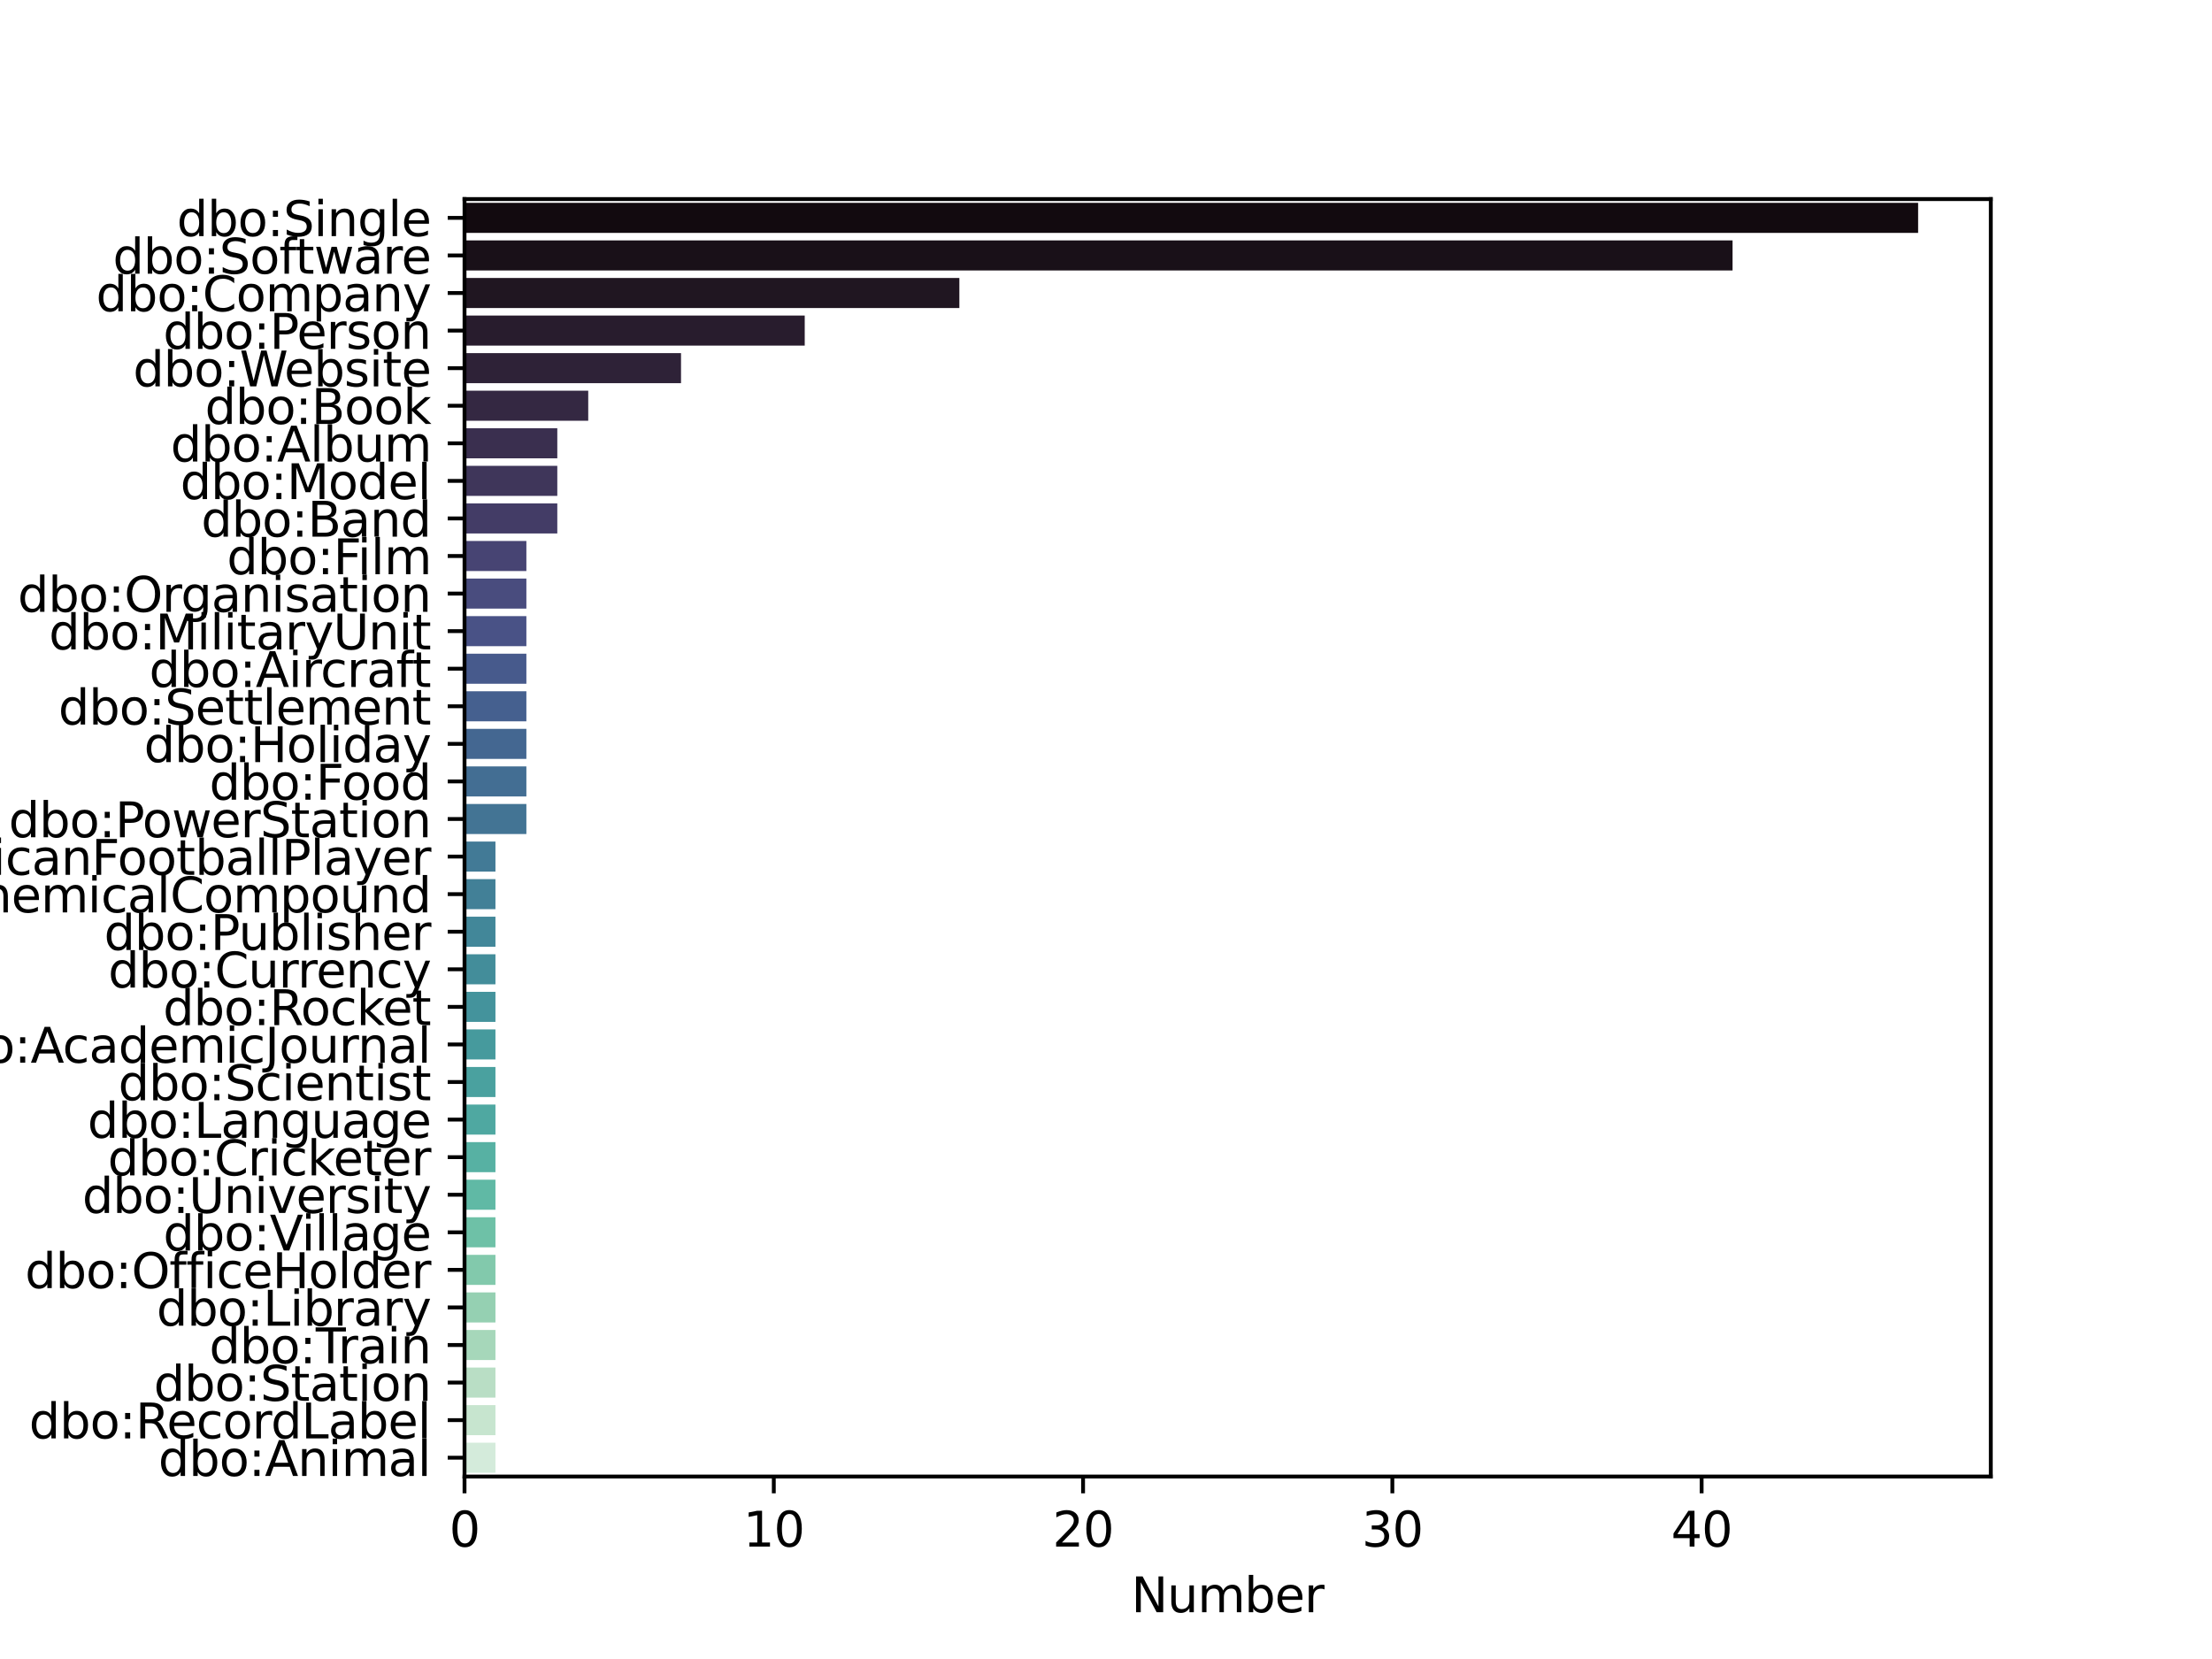<?xml version="1.0" encoding="utf-8" standalone="no"?>
<!DOCTYPE svg PUBLIC "-//W3C//DTD SVG 1.1//EN"
  "http://www.w3.org/Graphics/SVG/1.1/DTD/svg11.dtd">
<svg xmlns:xlink="http://www.w3.org/1999/xlink" width="460.8pt" height="345.6pt" viewBox="0 0 460.8 345.6" xmlns="http://www.w3.org/2000/svg" version="1.1">
 <defs>
  <style type="text/css">*{stroke-linejoin: round; stroke-linecap: butt}</style>
 </defs>
 <g id="figure_1">
  <g id="patch_1">
   <path d="M 0 345.6 
L 460.8 345.6 
L 460.8 0 
L 0 0 
z
" style="fill: #ffffff"/>
  </g>
  <g id="axes_1">
   <g id="patch_2">
    <path d="M 96.768 307.584 
L 414.72 307.584 
L 414.72 41.472 
L 96.768 41.472 
z
" style="fill: #ffffff"/>
   </g>
   <g id="patch_3">
    <path d="M 96.768 42.255 
L 399.579 42.255 
L 399.579 48.516 
L 96.768 48.516 
z
" clip-path="url(#p211f3a1818)" style="fill: #120a0f"/>
   </g>
   <g id="patch_4">
    <path d="M 96.768 50.082 
L 360.923 50.082 
L 360.923 56.343 
L 96.768 56.343 
z
" clip-path="url(#p211f3a1818)" style="fill: #191018"/>
   </g>
   <g id="patch_5">
    <path d="M 96.768 57.908 
L 199.853 57.908 
L 199.853 64.17 
L 96.768 64.17 
z
" clip-path="url(#p211f3a1818)" style="fill: #201621"/>
   </g>
   <g id="patch_6">
    <path d="M 96.768 65.735 
L 167.639 65.735 
L 167.639 71.997 
L 96.768 71.997 
z
" clip-path="url(#p211f3a1818)" style="fill: #281c2d"/>
   </g>
   <g id="patch_7">
    <path d="M 96.768 73.562 
L 141.868 73.562 
L 141.868 79.823 
L 96.768 79.823 
z
" clip-path="url(#p211f3a1818)" style="fill: #2e2237"/>
   </g>
   <g id="patch_8">
    <path d="M 96.768 81.389 
L 122.539 81.389 
L 122.539 87.65 
L 96.768 87.65 
z
" clip-path="url(#p211f3a1818)" style="fill: #342842"/>
   </g>
   <g id="patch_9">
    <path d="M 96.768 89.216 
L 116.096 89.216 
L 116.096 95.477 
L 96.768 95.477 
z
" clip-path="url(#p211f3a1818)" style="fill: #3a2f4f"/>
   </g>
   <g id="patch_10">
    <path d="M 96.768 97.042 
L 116.096 97.042 
L 116.096 103.304 
L 96.768 103.304 
z
" clip-path="url(#p211f3a1818)" style="fill: #3f365a"/>
   </g>
   <g id="patch_11">
    <path d="M 96.768 104.869 
L 116.096 104.869 
L 116.096 111.131 
L 96.768 111.131 
z
" clip-path="url(#p211f3a1818)" style="fill: #433c66"/>
   </g>
   <g id="patch_12">
    <path d="M 96.768 112.696 
L 109.654 112.696 
L 109.654 118.958 
L 96.768 118.958 
z
" clip-path="url(#p211f3a1818)" style="fill: #474473"/>
   </g>
   <g id="patch_13">
    <path d="M 96.768 120.523 
L 109.654 120.523 
L 109.654 126.784 
L 96.768 126.784 
z
" clip-path="url(#p211f3a1818)" style="fill: #494c7e"/>
   </g>
   <g id="patch_14">
    <path d="M 96.768 128.35 
L 109.654 128.35 
L 109.654 134.611 
L 96.768 134.611 
z
" clip-path="url(#p211f3a1818)" style="fill: #495286"/>
   </g>
   <g id="patch_15">
    <path d="M 96.768 136.177 
L 109.654 136.177 
L 109.654 142.438 
L 96.768 142.438 
z
" clip-path="url(#p211f3a1818)" style="fill: #475a8c"/>
   </g>
   <g id="patch_16">
    <path d="M 96.768 144.003 
L 109.654 144.003 
L 109.654 150.265 
L 96.768 150.265 
z
" clip-path="url(#p211f3a1818)" style="fill: #45608f"/>
   </g>
   <g id="patch_17">
    <path d="M 96.768 151.83 
L 109.654 151.83 
L 109.654 158.092 
L 96.768 158.092 
z
" clip-path="url(#p211f3a1818)" style="fill: #446791"/>
   </g>
   <g id="patch_18">
    <path d="M 96.768 159.657 
L 109.654 159.657 
L 109.654 165.918 
L 96.768 165.918 
z
" clip-path="url(#p211f3a1818)" style="fill: #436e93"/>
   </g>
   <g id="patch_19">
    <path d="M 96.768 167.484 
L 109.654 167.484 
L 109.654 173.745 
L 96.768 173.745 
z
" clip-path="url(#p211f3a1818)" style="fill: #437494"/>
   </g>
   <g id="patch_20">
    <path d="M 96.768 175.311 
L 103.211 175.311 
L 103.211 181.572 
L 96.768 181.572 
z
" clip-path="url(#p211f3a1818)" style="fill: #427a96"/>
   </g>
   <g id="patch_21">
    <path d="M 96.768 183.138 
L 103.211 183.138 
L 103.211 189.399 
L 96.768 189.399 
z
" clip-path="url(#p211f3a1818)" style="fill: #428097"/>
   </g>
   <g id="patch_22">
    <path d="M 96.768 190.964 
L 103.211 190.964 
L 103.211 197.226 
L 96.768 197.226 
z
" clip-path="url(#p211f3a1818)" style="fill: #428799"/>
   </g>
   <g id="patch_23">
    <path d="M 96.768 198.791 
L 103.211 198.791 
L 103.211 205.053 
L 96.768 205.053 
z
" clip-path="url(#p211f3a1818)" style="fill: #438d9a"/>
   </g>
   <g id="patch_24">
    <path d="M 96.768 206.618 
L 103.211 206.618 
L 103.211 212.879 
L 96.768 212.879 
z
" clip-path="url(#p211f3a1818)" style="fill: #44939c"/>
   </g>
   <g id="patch_25">
    <path d="M 96.768 214.445 
L 103.211 214.445 
L 103.211 220.706 
L 96.768 220.706 
z
" clip-path="url(#p211f3a1818)" style="fill: #469a9d"/>
   </g>
   <g id="patch_26">
    <path d="M 96.768 222.272 
L 103.211 222.272 
L 103.211 228.533 
L 96.768 228.533 
z
" clip-path="url(#p211f3a1818)" style="fill: #4aa19f"/>
   </g>
   <g id="patch_27">
    <path d="M 96.768 230.098 
L 103.211 230.098 
L 103.211 236.36 
L 96.768 236.36 
z
" clip-path="url(#p211f3a1818)" style="fill: #4fa8a1"/>
   </g>
   <g id="patch_28">
    <path d="M 96.768 237.925 
L 103.211 237.925 
L 103.211 244.187 
L 96.768 244.187 
z
" clip-path="url(#p211f3a1818)" style="fill: #57b1a3"/>
   </g>
   <g id="patch_29">
    <path d="M 96.768 245.752 
L 103.211 245.752 
L 103.211 252.014 
L 96.768 252.014 
z
" clip-path="url(#p211f3a1818)" style="fill: #60b9a5"/>
   </g>
   <g id="patch_30">
    <path d="M 96.768 253.579 
L 103.211 253.579 
L 103.211 259.84 
L 96.768 259.84 
z
" clip-path="url(#p211f3a1818)" style="fill: #6ec1a7"/>
   </g>
   <g id="patch_31">
    <path d="M 96.768 261.406 
L 103.211 261.406 
L 103.211 267.667 
L 96.768 267.667 
z
" clip-path="url(#p211f3a1818)" style="fill: #82c9ac"/>
   </g>
   <g id="patch_32">
    <path d="M 96.768 269.233 
L 103.211 269.233 
L 103.211 275.494 
L 96.768 275.494 
z
" clip-path="url(#p211f3a1818)" style="fill: #95d0b2"/>
   </g>
   <g id="patch_33">
    <path d="M 96.768 277.059 
L 103.211 277.059 
L 103.211 283.321 
L 96.768 283.321 
z
" clip-path="url(#p211f3a1818)" style="fill: #a6d7ba"/>
   </g>
   <g id="patch_34">
    <path d="M 96.768 284.886 
L 103.211 284.886 
L 103.211 291.148 
L 96.768 291.148 
z
" clip-path="url(#p211f3a1818)" style="fill: #b9dec5"/>
   </g>
   <g id="patch_35">
    <path d="M 96.768 292.713 
L 103.211 292.713 
L 103.211 298.974 
L 96.768 298.974 
z
" clip-path="url(#p211f3a1818)" style="fill: #c7e5cf"/>
   </g>
   <g id="patch_36">
    <path d="M 96.768 300.54 
L 103.211 300.54 
L 103.211 306.801 
L 96.768 306.801 
z
" clip-path="url(#p211f3a1818)" style="fill: #d4ebdb"/>
   </g>
   <g id="matplotlib.axis_1">
    <g id="xtick_1">
     <g id="line2d_1">
      <defs>
       <path id="m9189a2f1ae" d="M 0 0 
L 0 3.5 
" style="stroke: #000000; stroke-width: 0.8"/>
      </defs>
      <g>
       <use xlink:href="#m9189a2f1ae" x="96.768" y="307.584" style="stroke: #000000; stroke-width: 0.8"/>
      </g>
     </g>
     <g id="text_1">
      <!-- 0 -->
      <g transform="translate(93.587 322.182)scale(0.1 -0.1)">
       <defs>
        <path id="DejaVuSans-30" d="M 2034 4250 
Q 1547 4250 1301 3770 
Q 1056 3291 1056 2328 
Q 1056 1369 1301 889 
Q 1547 409 2034 409 
Q 2525 409 2770 889 
Q 3016 1369 3016 2328 
Q 3016 3291 2770 3770 
Q 2525 4250 2034 4250 
z
M 2034 4750 
Q 2819 4750 3233 4129 
Q 3647 3509 3647 2328 
Q 3647 1150 3233 529 
Q 2819 -91 2034 -91 
Q 1250 -91 836 529 
Q 422 1150 422 2328 
Q 422 3509 836 4129 
Q 1250 4750 2034 4750 
z
" transform="scale(0.016)"/>
       </defs>
       <use xlink:href="#DejaVuSans-30"/>
      </g>
     </g>
    </g>
    <g id="xtick_2">
     <g id="line2d_2">
      <g>
       <use xlink:href="#m9189a2f1ae" x="161.196" y="307.584" style="stroke: #000000; stroke-width: 0.8"/>
      </g>
     </g>
     <g id="text_2">
      <!-- 10 -->
      <g transform="translate(154.833 322.182)scale(0.1 -0.1)">
       <defs>
        <path id="DejaVuSans-31" d="M 794 531 
L 1825 531 
L 1825 4091 
L 703 3866 
L 703 4441 
L 1819 4666 
L 2450 4666 
L 2450 531 
L 3481 531 
L 3481 0 
L 794 0 
L 794 531 
z
" transform="scale(0.016)"/>
       </defs>
       <use xlink:href="#DejaVuSans-31"/>
       <use xlink:href="#DejaVuSans-30" x="63.623"/>
      </g>
     </g>
    </g>
    <g id="xtick_3">
     <g id="line2d_3">
      <g>
       <use xlink:href="#m9189a2f1ae" x="225.624" y="307.584" style="stroke: #000000; stroke-width: 0.8"/>
      </g>
     </g>
     <g id="text_3">
      <!-- 20 -->
      <g transform="translate(219.261 322.182)scale(0.1 -0.1)">
       <defs>
        <path id="DejaVuSans-32" d="M 1228 531 
L 3431 531 
L 3431 0 
L 469 0 
L 469 531 
Q 828 903 1448 1529 
Q 2069 2156 2228 2338 
Q 2531 2678 2651 2914 
Q 2772 3150 2772 3378 
Q 2772 3750 2511 3984 
Q 2250 4219 1831 4219 
Q 1534 4219 1204 4116 
Q 875 4013 500 3803 
L 500 4441 
Q 881 4594 1212 4672 
Q 1544 4750 1819 4750 
Q 2544 4750 2975 4387 
Q 3406 4025 3406 3419 
Q 3406 3131 3298 2873 
Q 3191 2616 2906 2266 
Q 2828 2175 2409 1742 
Q 1991 1309 1228 531 
z
" transform="scale(0.016)"/>
       </defs>
       <use xlink:href="#DejaVuSans-32"/>
       <use xlink:href="#DejaVuSans-30" x="63.623"/>
      </g>
     </g>
    </g>
    <g id="xtick_4">
     <g id="line2d_4">
      <g>
       <use xlink:href="#m9189a2f1ae" x="290.052" y="307.584" style="stroke: #000000; stroke-width: 0.8"/>
      </g>
     </g>
     <g id="text_4">
      <!-- 30 -->
      <g transform="translate(283.689 322.182)scale(0.1 -0.1)">
       <defs>
        <path id="DejaVuSans-33" d="M 2597 2516 
Q 3050 2419 3304 2112 
Q 3559 1806 3559 1356 
Q 3559 666 3084 287 
Q 2609 -91 1734 -91 
Q 1441 -91 1130 -33 
Q 819 25 488 141 
L 488 750 
Q 750 597 1062 519 
Q 1375 441 1716 441 
Q 2309 441 2620 675 
Q 2931 909 2931 1356 
Q 2931 1769 2642 2001 
Q 2353 2234 1838 2234 
L 1294 2234 
L 1294 2753 
L 1863 2753 
Q 2328 2753 2575 2939 
Q 2822 3125 2822 3475 
Q 2822 3834 2567 4026 
Q 2313 4219 1838 4219 
Q 1578 4219 1281 4162 
Q 984 4106 628 3988 
L 628 4550 
Q 988 4650 1302 4700 
Q 1616 4750 1894 4750 
Q 2613 4750 3031 4423 
Q 3450 4097 3450 3541 
Q 3450 3153 3228 2886 
Q 3006 2619 2597 2516 
z
" transform="scale(0.016)"/>
       </defs>
       <use xlink:href="#DejaVuSans-33"/>
       <use xlink:href="#DejaVuSans-30" x="63.623"/>
      </g>
     </g>
    </g>
    <g id="xtick_5">
     <g id="line2d_5">
      <g>
       <use xlink:href="#m9189a2f1ae" x="354.48" y="307.584" style="stroke: #000000; stroke-width: 0.8"/>
      </g>
     </g>
     <g id="text_5">
      <!-- 40 -->
      <g transform="translate(348.117 322.182)scale(0.1 -0.1)">
       <defs>
        <path id="DejaVuSans-34" d="M 2419 4116 
L 825 1625 
L 2419 1625 
L 2419 4116 
z
M 2253 4666 
L 3047 4666 
L 3047 1625 
L 3713 1625 
L 3713 1100 
L 3047 1100 
L 3047 0 
L 2419 0 
L 2419 1100 
L 313 1100 
L 313 1709 
L 2253 4666 
z
" transform="scale(0.016)"/>
       </defs>
       <use xlink:href="#DejaVuSans-34"/>
       <use xlink:href="#DejaVuSans-30" x="63.623"/>
      </g>
     </g>
    </g>
    <g id="text_6">
     <!-- Number -->
     <g transform="translate(235.658 335.861)scale(0.1 -0.1)">
      <defs>
       <path id="DejaVuSans-4e" d="M 628 4666 
L 1478 4666 
L 3547 763 
L 3547 4666 
L 4159 4666 
L 4159 0 
L 3309 0 
L 1241 3903 
L 1241 0 
L 628 0 
L 628 4666 
z
" transform="scale(0.016)"/>
       <path id="DejaVuSans-75" d="M 544 1381 
L 544 3500 
L 1119 3500 
L 1119 1403 
Q 1119 906 1312 657 
Q 1506 409 1894 409 
Q 2359 409 2629 706 
Q 2900 1003 2900 1516 
L 2900 3500 
L 3475 3500 
L 3475 0 
L 2900 0 
L 2900 538 
Q 2691 219 2414 64 
Q 2138 -91 1772 -91 
Q 1169 -91 856 284 
Q 544 659 544 1381 
z
M 1991 3584 
L 1991 3584 
z
" transform="scale(0.016)"/>
       <path id="DejaVuSans-6d" d="M 3328 2828 
Q 3544 3216 3844 3400 
Q 4144 3584 4550 3584 
Q 5097 3584 5394 3201 
Q 5691 2819 5691 2113 
L 5691 0 
L 5113 0 
L 5113 2094 
Q 5113 2597 4934 2840 
Q 4756 3084 4391 3084 
Q 3944 3084 3684 2787 
Q 3425 2491 3425 1978 
L 3425 0 
L 2847 0 
L 2847 2094 
Q 2847 2600 2669 2842 
Q 2491 3084 2119 3084 
Q 1678 3084 1418 2786 
Q 1159 2488 1159 1978 
L 1159 0 
L 581 0 
L 581 3500 
L 1159 3500 
L 1159 2956 
Q 1356 3278 1631 3431 
Q 1906 3584 2284 3584 
Q 2666 3584 2933 3390 
Q 3200 3197 3328 2828 
z
" transform="scale(0.016)"/>
       <path id="DejaVuSans-62" d="M 3116 1747 
Q 3116 2381 2855 2742 
Q 2594 3103 2138 3103 
Q 1681 3103 1420 2742 
Q 1159 2381 1159 1747 
Q 1159 1113 1420 752 
Q 1681 391 2138 391 
Q 2594 391 2855 752 
Q 3116 1113 3116 1747 
z
M 1159 2969 
Q 1341 3281 1617 3432 
Q 1894 3584 2278 3584 
Q 2916 3584 3314 3078 
Q 3713 2572 3713 1747 
Q 3713 922 3314 415 
Q 2916 -91 2278 -91 
Q 1894 -91 1617 61 
Q 1341 213 1159 525 
L 1159 0 
L 581 0 
L 581 4863 
L 1159 4863 
L 1159 2969 
z
" transform="scale(0.016)"/>
       <path id="DejaVuSans-65" d="M 3597 1894 
L 3597 1613 
L 953 1613 
Q 991 1019 1311 708 
Q 1631 397 2203 397 
Q 2534 397 2845 478 
Q 3156 559 3463 722 
L 3463 178 
Q 3153 47 2828 -22 
Q 2503 -91 2169 -91 
Q 1331 -91 842 396 
Q 353 884 353 1716 
Q 353 2575 817 3079 
Q 1281 3584 2069 3584 
Q 2775 3584 3186 3129 
Q 3597 2675 3597 1894 
z
M 3022 2063 
Q 3016 2534 2758 2815 
Q 2500 3097 2075 3097 
Q 1594 3097 1305 2825 
Q 1016 2553 972 2059 
L 3022 2063 
z
" transform="scale(0.016)"/>
       <path id="DejaVuSans-72" d="M 2631 2963 
Q 2534 3019 2420 3045 
Q 2306 3072 2169 3072 
Q 1681 3072 1420 2755 
Q 1159 2438 1159 1844 
L 1159 0 
L 581 0 
L 581 3500 
L 1159 3500 
L 1159 2956 
Q 1341 3275 1631 3429 
Q 1922 3584 2338 3584 
Q 2397 3584 2469 3576 
Q 2541 3569 2628 3553 
L 2631 2963 
z
" transform="scale(0.016)"/>
      </defs>
      <use xlink:href="#DejaVuSans-4e"/>
      <use xlink:href="#DejaVuSans-75" x="74.805"/>
      <use xlink:href="#DejaVuSans-6d" x="138.184"/>
      <use xlink:href="#DejaVuSans-62" x="235.596"/>
      <use xlink:href="#DejaVuSans-65" x="299.072"/>
      <use xlink:href="#DejaVuSans-72" x="360.596"/>
     </g>
    </g>
   </g>
   <g id="matplotlib.axis_2">
    <g id="ytick_1">
     <g id="line2d_6">
      <defs>
       <path id="mafc5ad9103" d="M 0 0 
L -3.5 0 
" style="stroke: #000000; stroke-width: 0.8"/>
      </defs>
      <g>
       <use xlink:href="#mafc5ad9103" x="96.768" y="45.385" style="stroke: #000000; stroke-width: 0.8"/>
      </g>
     </g>
     <g id="text_7">
      <!-- dbo:Single -->
      <g transform="translate(36.84 49.185)scale(0.1 -0.1)">
       <defs>
        <path id="DejaVuSans-64" d="M 2906 2969 
L 2906 4863 
L 3481 4863 
L 3481 0 
L 2906 0 
L 2906 525 
Q 2725 213 2448 61 
Q 2172 -91 1784 -91 
Q 1150 -91 751 415 
Q 353 922 353 1747 
Q 353 2572 751 3078 
Q 1150 3584 1784 3584 
Q 2172 3584 2448 3432 
Q 2725 3281 2906 2969 
z
M 947 1747 
Q 947 1113 1208 752 
Q 1469 391 1925 391 
Q 2381 391 2643 752 
Q 2906 1113 2906 1747 
Q 2906 2381 2643 2742 
Q 2381 3103 1925 3103 
Q 1469 3103 1208 2742 
Q 947 2381 947 1747 
z
" transform="scale(0.016)"/>
        <path id="DejaVuSans-6f" d="M 1959 3097 
Q 1497 3097 1228 2736 
Q 959 2375 959 1747 
Q 959 1119 1226 758 
Q 1494 397 1959 397 
Q 2419 397 2687 759 
Q 2956 1122 2956 1747 
Q 2956 2369 2687 2733 
Q 2419 3097 1959 3097 
z
M 1959 3584 
Q 2709 3584 3137 3096 
Q 3566 2609 3566 1747 
Q 3566 888 3137 398 
Q 2709 -91 1959 -91 
Q 1206 -91 779 398 
Q 353 888 353 1747 
Q 353 2609 779 3096 
Q 1206 3584 1959 3584 
z
" transform="scale(0.016)"/>
        <path id="DejaVuSans-3a" d="M 750 794 
L 1409 794 
L 1409 0 
L 750 0 
L 750 794 
z
M 750 3309 
L 1409 3309 
L 1409 2516 
L 750 2516 
L 750 3309 
z
" transform="scale(0.016)"/>
        <path id="DejaVuSans-53" d="M 3425 4513 
L 3425 3897 
Q 3066 4069 2747 4153 
Q 2428 4238 2131 4238 
Q 1616 4238 1336 4038 
Q 1056 3838 1056 3469 
Q 1056 3159 1242 3001 
Q 1428 2844 1947 2747 
L 2328 2669 
Q 3034 2534 3370 2195 
Q 3706 1856 3706 1288 
Q 3706 609 3251 259 
Q 2797 -91 1919 -91 
Q 1588 -91 1214 -16 
Q 841 59 441 206 
L 441 856 
Q 825 641 1194 531 
Q 1563 422 1919 422 
Q 2459 422 2753 634 
Q 3047 847 3047 1241 
Q 3047 1584 2836 1778 
Q 2625 1972 2144 2069 
L 1759 2144 
Q 1053 2284 737 2584 
Q 422 2884 422 3419 
Q 422 4038 858 4394 
Q 1294 4750 2059 4750 
Q 2388 4750 2728 4690 
Q 3069 4631 3425 4513 
z
" transform="scale(0.016)"/>
        <path id="DejaVuSans-69" d="M 603 3500 
L 1178 3500 
L 1178 0 
L 603 0 
L 603 3500 
z
M 603 4863 
L 1178 4863 
L 1178 4134 
L 603 4134 
L 603 4863 
z
" transform="scale(0.016)"/>
        <path id="DejaVuSans-6e" d="M 3513 2113 
L 3513 0 
L 2938 0 
L 2938 2094 
Q 2938 2591 2744 2837 
Q 2550 3084 2163 3084 
Q 1697 3084 1428 2787 
Q 1159 2491 1159 1978 
L 1159 0 
L 581 0 
L 581 3500 
L 1159 3500 
L 1159 2956 
Q 1366 3272 1645 3428 
Q 1925 3584 2291 3584 
Q 2894 3584 3203 3211 
Q 3513 2838 3513 2113 
z
" transform="scale(0.016)"/>
        <path id="DejaVuSans-67" d="M 2906 1791 
Q 2906 2416 2648 2759 
Q 2391 3103 1925 3103 
Q 1463 3103 1205 2759 
Q 947 2416 947 1791 
Q 947 1169 1205 825 
Q 1463 481 1925 481 
Q 2391 481 2648 825 
Q 2906 1169 2906 1791 
z
M 3481 434 
Q 3481 -459 3084 -895 
Q 2688 -1331 1869 -1331 
Q 1566 -1331 1297 -1286 
Q 1028 -1241 775 -1147 
L 775 -588 
Q 1028 -725 1275 -790 
Q 1522 -856 1778 -856 
Q 2344 -856 2625 -561 
Q 2906 -266 2906 331 
L 2906 616 
Q 2728 306 2450 153 
Q 2172 0 1784 0 
Q 1141 0 747 490 
Q 353 981 353 1791 
Q 353 2603 747 3093 
Q 1141 3584 1784 3584 
Q 2172 3584 2450 3431 
Q 2728 3278 2906 2969 
L 2906 3500 
L 3481 3500 
L 3481 434 
z
" transform="scale(0.016)"/>
        <path id="DejaVuSans-6c" d="M 603 4863 
L 1178 4863 
L 1178 0 
L 603 0 
L 603 4863 
z
" transform="scale(0.016)"/>
       </defs>
       <use xlink:href="#DejaVuSans-64"/>
       <use xlink:href="#DejaVuSans-62" x="63.477"/>
       <use xlink:href="#DejaVuSans-6f" x="126.953"/>
       <use xlink:href="#DejaVuSans-3a" x="188.135"/>
       <use xlink:href="#DejaVuSans-53" x="221.826"/>
       <use xlink:href="#DejaVuSans-69" x="285.303"/>
       <use xlink:href="#DejaVuSans-6e" x="313.086"/>
       <use xlink:href="#DejaVuSans-67" x="376.465"/>
       <use xlink:href="#DejaVuSans-6c" x="439.941"/>
       <use xlink:href="#DejaVuSans-65" x="467.725"/>
      </g>
     </g>
    </g>
    <g id="ytick_2">
     <g id="line2d_7">
      <g>
       <use xlink:href="#mafc5ad9103" x="96.768" y="53.212" style="stroke: #000000; stroke-width: 0.8"/>
      </g>
     </g>
     <g id="text_8">
      <!-- dbo:Software -->
      <g transform="translate(23.506 57.011)scale(0.1 -0.1)">
       <defs>
        <path id="DejaVuSans-66" d="M 2375 4863 
L 2375 4384 
L 1825 4384 
Q 1516 4384 1395 4259 
Q 1275 4134 1275 3809 
L 1275 3500 
L 2222 3500 
L 2222 3053 
L 1275 3053 
L 1275 0 
L 697 0 
L 697 3053 
L 147 3053 
L 147 3500 
L 697 3500 
L 697 3744 
Q 697 4328 969 4595 
Q 1241 4863 1831 4863 
L 2375 4863 
z
" transform="scale(0.016)"/>
        <path id="DejaVuSans-74" d="M 1172 4494 
L 1172 3500 
L 2356 3500 
L 2356 3053 
L 1172 3053 
L 1172 1153 
Q 1172 725 1289 603 
Q 1406 481 1766 481 
L 2356 481 
L 2356 0 
L 1766 0 
Q 1100 0 847 248 
Q 594 497 594 1153 
L 594 3053 
L 172 3053 
L 172 3500 
L 594 3500 
L 594 4494 
L 1172 4494 
z
" transform="scale(0.016)"/>
        <path id="DejaVuSans-77" d="M 269 3500 
L 844 3500 
L 1563 769 
L 2278 3500 
L 2956 3500 
L 3675 769 
L 4391 3500 
L 4966 3500 
L 4050 0 
L 3372 0 
L 2619 2869 
L 1863 0 
L 1184 0 
L 269 3500 
z
" transform="scale(0.016)"/>
        <path id="DejaVuSans-61" d="M 2194 1759 
Q 1497 1759 1228 1600 
Q 959 1441 959 1056 
Q 959 750 1161 570 
Q 1363 391 1709 391 
Q 2188 391 2477 730 
Q 2766 1069 2766 1631 
L 2766 1759 
L 2194 1759 
z
M 3341 1997 
L 3341 0 
L 2766 0 
L 2766 531 
Q 2569 213 2275 61 
Q 1981 -91 1556 -91 
Q 1019 -91 701 211 
Q 384 513 384 1019 
Q 384 1609 779 1909 
Q 1175 2209 1959 2209 
L 2766 2209 
L 2766 2266 
Q 2766 2663 2505 2880 
Q 2244 3097 1772 3097 
Q 1472 3097 1187 3025 
Q 903 2953 641 2809 
L 641 3341 
Q 956 3463 1253 3523 
Q 1550 3584 1831 3584 
Q 2591 3584 2966 3190 
Q 3341 2797 3341 1997 
z
" transform="scale(0.016)"/>
       </defs>
       <use xlink:href="#DejaVuSans-64"/>
       <use xlink:href="#DejaVuSans-62" x="63.477"/>
       <use xlink:href="#DejaVuSans-6f" x="126.953"/>
       <use xlink:href="#DejaVuSans-3a" x="188.135"/>
       <use xlink:href="#DejaVuSans-53" x="221.826"/>
       <use xlink:href="#DejaVuSans-6f" x="285.303"/>
       <use xlink:href="#DejaVuSans-66" x="346.484"/>
       <use xlink:href="#DejaVuSans-74" x="379.939"/>
       <use xlink:href="#DejaVuSans-77" x="419.148"/>
       <use xlink:href="#DejaVuSans-61" x="500.936"/>
       <use xlink:href="#DejaVuSans-72" x="562.215"/>
       <use xlink:href="#DejaVuSans-65" x="601.078"/>
      </g>
     </g>
    </g>
    <g id="ytick_3">
     <g id="line2d_8">
      <g>
       <use xlink:href="#mafc5ad9103" x="96.768" y="61.039" style="stroke: #000000; stroke-width: 0.8"/>
      </g>
     </g>
     <g id="text_9">
      <!-- dbo:Company -->
      <g transform="translate(20.009 64.838)scale(0.1 -0.1)">
       <defs>
        <path id="DejaVuSans-43" d="M 4122 4306 
L 4122 3641 
Q 3803 3938 3442 4084 
Q 3081 4231 2675 4231 
Q 1875 4231 1450 3742 
Q 1025 3253 1025 2328 
Q 1025 1406 1450 917 
Q 1875 428 2675 428 
Q 3081 428 3442 575 
Q 3803 722 4122 1019 
L 4122 359 
Q 3791 134 3420 21 
Q 3050 -91 2638 -91 
Q 1578 -91 968 557 
Q 359 1206 359 2328 
Q 359 3453 968 4101 
Q 1578 4750 2638 4750 
Q 3056 4750 3426 4639 
Q 3797 4528 4122 4306 
z
" transform="scale(0.016)"/>
        <path id="DejaVuSans-70" d="M 1159 525 
L 1159 -1331 
L 581 -1331 
L 581 3500 
L 1159 3500 
L 1159 2969 
Q 1341 3281 1617 3432 
Q 1894 3584 2278 3584 
Q 2916 3584 3314 3078 
Q 3713 2572 3713 1747 
Q 3713 922 3314 415 
Q 2916 -91 2278 -91 
Q 1894 -91 1617 61 
Q 1341 213 1159 525 
z
M 3116 1747 
Q 3116 2381 2855 2742 
Q 2594 3103 2138 3103 
Q 1681 3103 1420 2742 
Q 1159 2381 1159 1747 
Q 1159 1113 1420 752 
Q 1681 391 2138 391 
Q 2594 391 2855 752 
Q 3116 1113 3116 1747 
z
" transform="scale(0.016)"/>
        <path id="DejaVuSans-79" d="M 2059 -325 
Q 1816 -950 1584 -1140 
Q 1353 -1331 966 -1331 
L 506 -1331 
L 506 -850 
L 844 -850 
Q 1081 -850 1212 -737 
Q 1344 -625 1503 -206 
L 1606 56 
L 191 3500 
L 800 3500 
L 1894 763 
L 2988 3500 
L 3597 3500 
L 2059 -325 
z
" transform="scale(0.016)"/>
       </defs>
       <use xlink:href="#DejaVuSans-64"/>
       <use xlink:href="#DejaVuSans-62" x="63.477"/>
       <use xlink:href="#DejaVuSans-6f" x="126.953"/>
       <use xlink:href="#DejaVuSans-3a" x="188.135"/>
       <use xlink:href="#DejaVuSans-43" x="221.826"/>
       <use xlink:href="#DejaVuSans-6f" x="291.65"/>
       <use xlink:href="#DejaVuSans-6d" x="352.832"/>
       <use xlink:href="#DejaVuSans-70" x="450.244"/>
       <use xlink:href="#DejaVuSans-61" x="513.721"/>
       <use xlink:href="#DejaVuSans-6e" x="575"/>
       <use xlink:href="#DejaVuSans-79" x="638.379"/>
      </g>
     </g>
    </g>
    <g id="ytick_4">
     <g id="line2d_9">
      <g>
       <use xlink:href="#mafc5ad9103" x="96.768" y="68.866" style="stroke: #000000; stroke-width: 0.8"/>
      </g>
     </g>
     <g id="text_10">
      <!-- dbo:Person -->
      <g transform="translate(33.987 72.665)scale(0.1 -0.1)">
       <defs>
        <path id="DejaVuSans-50" d="M 1259 4147 
L 1259 2394 
L 2053 2394 
Q 2494 2394 2734 2622 
Q 2975 2850 2975 3272 
Q 2975 3691 2734 3919 
Q 2494 4147 2053 4147 
L 1259 4147 
z
M 628 4666 
L 2053 4666 
Q 2838 4666 3239 4311 
Q 3641 3956 3641 3272 
Q 3641 2581 3239 2228 
Q 2838 1875 2053 1875 
L 1259 1875 
L 1259 0 
L 628 0 
L 628 4666 
z
" transform="scale(0.016)"/>
        <path id="DejaVuSans-73" d="M 2834 3397 
L 2834 2853 
Q 2591 2978 2328 3040 
Q 2066 3103 1784 3103 
Q 1356 3103 1142 2972 
Q 928 2841 928 2578 
Q 928 2378 1081 2264 
Q 1234 2150 1697 2047 
L 1894 2003 
Q 2506 1872 2764 1633 
Q 3022 1394 3022 966 
Q 3022 478 2636 193 
Q 2250 -91 1575 -91 
Q 1294 -91 989 -36 
Q 684 19 347 128 
L 347 722 
Q 666 556 975 473 
Q 1284 391 1588 391 
Q 1994 391 2212 530 
Q 2431 669 2431 922 
Q 2431 1156 2273 1281 
Q 2116 1406 1581 1522 
L 1381 1569 
Q 847 1681 609 1914 
Q 372 2147 372 2553 
Q 372 3047 722 3315 
Q 1072 3584 1716 3584 
Q 2034 3584 2315 3537 
Q 2597 3491 2834 3397 
z
" transform="scale(0.016)"/>
       </defs>
       <use xlink:href="#DejaVuSans-64"/>
       <use xlink:href="#DejaVuSans-62" x="63.477"/>
       <use xlink:href="#DejaVuSans-6f" x="126.953"/>
       <use xlink:href="#DejaVuSans-3a" x="188.135"/>
       <use xlink:href="#DejaVuSans-50" x="221.826"/>
       <use xlink:href="#DejaVuSans-65" x="278.504"/>
       <use xlink:href="#DejaVuSans-72" x="340.027"/>
       <use xlink:href="#DejaVuSans-73" x="381.141"/>
       <use xlink:href="#DejaVuSans-6f" x="433.24"/>
       <use xlink:href="#DejaVuSans-6e" x="494.422"/>
      </g>
     </g>
    </g>
    <g id="ytick_5">
     <g id="line2d_10">
      <g>
       <use xlink:href="#mafc5ad9103" x="96.768" y="76.693" style="stroke: #000000; stroke-width: 0.8"/>
      </g>
     </g>
     <g id="text_11">
      <!-- dbo:Website -->
      <g transform="translate(27.721 80.492)scale(0.1 -0.1)">
       <defs>
        <path id="DejaVuSans-57" d="M 213 4666 
L 850 4666 
L 1831 722 
L 2809 4666 
L 3519 4666 
L 4500 722 
L 5478 4666 
L 6119 4666 
L 4947 0 
L 4153 0 
L 3169 4050 
L 2175 0 
L 1381 0 
L 213 4666 
z
" transform="scale(0.016)"/>
       </defs>
       <use xlink:href="#DejaVuSans-64"/>
       <use xlink:href="#DejaVuSans-62" x="63.477"/>
       <use xlink:href="#DejaVuSans-6f" x="126.953"/>
       <use xlink:href="#DejaVuSans-3a" x="188.135"/>
       <use xlink:href="#DejaVuSans-57" x="221.826"/>
       <use xlink:href="#DejaVuSans-65" x="314.828"/>
       <use xlink:href="#DejaVuSans-62" x="376.352"/>
       <use xlink:href="#DejaVuSans-73" x="439.828"/>
       <use xlink:href="#DejaVuSans-69" x="491.928"/>
       <use xlink:href="#DejaVuSans-74" x="519.711"/>
       <use xlink:href="#DejaVuSans-65" x="558.92"/>
      </g>
     </g>
    </g>
    <g id="ytick_6">
     <g id="line2d_11">
      <g>
       <use xlink:href="#mafc5ad9103" x="96.768" y="84.52" style="stroke: #000000; stroke-width: 0.8"/>
      </g>
     </g>
     <g id="text_12">
      <!-- dbo:Book -->
      <g transform="translate(42.695 88.319)scale(0.1 -0.1)">
       <defs>
        <path id="DejaVuSans-42" d="M 1259 2228 
L 1259 519 
L 2272 519 
Q 2781 519 3026 730 
Q 3272 941 3272 1375 
Q 3272 1813 3026 2020 
Q 2781 2228 2272 2228 
L 1259 2228 
z
M 1259 4147 
L 1259 2741 
L 2194 2741 
Q 2656 2741 2882 2914 
Q 3109 3088 3109 3444 
Q 3109 3797 2882 3972 
Q 2656 4147 2194 4147 
L 1259 4147 
z
M 628 4666 
L 2241 4666 
Q 2963 4666 3353 4366 
Q 3744 4066 3744 3513 
Q 3744 3084 3544 2831 
Q 3344 2578 2956 2516 
Q 3422 2416 3680 2098 
Q 3938 1781 3938 1306 
Q 3938 681 3513 340 
Q 3088 0 2303 0 
L 628 0 
L 628 4666 
z
" transform="scale(0.016)"/>
        <path id="DejaVuSans-6b" d="M 581 4863 
L 1159 4863 
L 1159 1991 
L 2875 3500 
L 3609 3500 
L 1753 1863 
L 3688 0 
L 2938 0 
L 1159 1709 
L 1159 0 
L 581 0 
L 581 4863 
z
" transform="scale(0.016)"/>
       </defs>
       <use xlink:href="#DejaVuSans-64"/>
       <use xlink:href="#DejaVuSans-62" x="63.477"/>
       <use xlink:href="#DejaVuSans-6f" x="126.953"/>
       <use xlink:href="#DejaVuSans-3a" x="188.135"/>
       <use xlink:href="#DejaVuSans-42" x="221.826"/>
       <use xlink:href="#DejaVuSans-6f" x="290.43"/>
       <use xlink:href="#DejaVuSans-6f" x="351.611"/>
       <use xlink:href="#DejaVuSans-6b" x="412.793"/>
      </g>
     </g>
    </g>
    <g id="ytick_7">
     <g id="line2d_12">
      <g>
       <use xlink:href="#mafc5ad9103" x="96.768" y="92.346" style="stroke: #000000; stroke-width: 0.8"/>
      </g>
     </g>
     <g id="text_13">
      <!-- dbo:Album -->
      <g transform="translate(35.538 96.146)scale(0.1 -0.1)">
       <defs>
        <path id="DejaVuSans-41" d="M 2188 4044 
L 1331 1722 
L 3047 1722 
L 2188 4044 
z
M 1831 4666 
L 2547 4666 
L 4325 0 
L 3669 0 
L 3244 1197 
L 1141 1197 
L 716 0 
L 50 0 
L 1831 4666 
z
" transform="scale(0.016)"/>
       </defs>
       <use xlink:href="#DejaVuSans-64"/>
       <use xlink:href="#DejaVuSans-62" x="63.477"/>
       <use xlink:href="#DejaVuSans-6f" x="126.953"/>
       <use xlink:href="#DejaVuSans-3a" x="188.135"/>
       <use xlink:href="#DejaVuSans-41" x="221.826"/>
       <use xlink:href="#DejaVuSans-6c" x="290.234"/>
       <use xlink:href="#DejaVuSans-62" x="318.018"/>
       <use xlink:href="#DejaVuSans-75" x="381.494"/>
       <use xlink:href="#DejaVuSans-6d" x="444.873"/>
      </g>
     </g>
    </g>
    <g id="ytick_8">
     <g id="line2d_13">
      <g>
       <use xlink:href="#mafc5ad9103" x="96.768" y="100.173" style="stroke: #000000; stroke-width: 0.8"/>
      </g>
     </g>
     <g id="text_14">
      <!-- dbo:Model -->
      <g transform="translate(37.557 103.972)scale(0.1 -0.1)">
       <defs>
        <path id="DejaVuSans-4d" d="M 628 4666 
L 1569 4666 
L 2759 1491 
L 3956 4666 
L 4897 4666 
L 4897 0 
L 4281 0 
L 4281 4097 
L 3078 897 
L 2444 897 
L 1241 4097 
L 1241 0 
L 628 0 
L 628 4666 
z
" transform="scale(0.016)"/>
       </defs>
       <use xlink:href="#DejaVuSans-64"/>
       <use xlink:href="#DejaVuSans-62" x="63.477"/>
       <use xlink:href="#DejaVuSans-6f" x="126.953"/>
       <use xlink:href="#DejaVuSans-3a" x="188.135"/>
       <use xlink:href="#DejaVuSans-4d" x="221.826"/>
       <use xlink:href="#DejaVuSans-6f" x="308.105"/>
       <use xlink:href="#DejaVuSans-64" x="369.287"/>
       <use xlink:href="#DejaVuSans-65" x="432.764"/>
       <use xlink:href="#DejaVuSans-6c" x="494.287"/>
      </g>
     </g>
    </g>
    <g id="ytick_9">
     <g id="line2d_14">
      <g>
       <use xlink:href="#mafc5ad9103" x="96.768" y="108" style="stroke: #000000; stroke-width: 0.8"/>
      </g>
     </g>
     <g id="text_15">
      <!-- dbo:Band -->
      <g transform="translate(41.909 111.799)scale(0.1 -0.1)">
       <use xlink:href="#DejaVuSans-64"/>
       <use xlink:href="#DejaVuSans-62" x="63.477"/>
       <use xlink:href="#DejaVuSans-6f" x="126.953"/>
       <use xlink:href="#DejaVuSans-3a" x="188.135"/>
       <use xlink:href="#DejaVuSans-42" x="221.826"/>
       <use xlink:href="#DejaVuSans-61" x="290.43"/>
       <use xlink:href="#DejaVuSans-6e" x="351.709"/>
       <use xlink:href="#DejaVuSans-64" x="415.088"/>
      </g>
     </g>
    </g>
    <g id="ytick_10">
     <g id="line2d_15">
      <g>
       <use xlink:href="#mafc5ad9103" x="96.768" y="115.827" style="stroke: #000000; stroke-width: 0.8"/>
      </g>
     </g>
     <g id="text_16">
      <!-- dbo:Film -->
      <g transform="translate(47.26 119.626)scale(0.1 -0.1)">
       <defs>
        <path id="DejaVuSans-46" d="M 628 4666 
L 3309 4666 
L 3309 4134 
L 1259 4134 
L 1259 2759 
L 3109 2759 
L 3109 2228 
L 1259 2228 
L 1259 0 
L 628 0 
L 628 4666 
z
" transform="scale(0.016)"/>
       </defs>
       <use xlink:href="#DejaVuSans-64"/>
       <use xlink:href="#DejaVuSans-62" x="63.477"/>
       <use xlink:href="#DejaVuSans-6f" x="126.953"/>
       <use xlink:href="#DejaVuSans-3a" x="188.135"/>
       <use xlink:href="#DejaVuSans-46" x="221.826"/>
       <use xlink:href="#DejaVuSans-69" x="272.096"/>
       <use xlink:href="#DejaVuSans-6c" x="299.879"/>
       <use xlink:href="#DejaVuSans-6d" x="327.662"/>
      </g>
     </g>
    </g>
    <g id="ytick_11">
     <g id="line2d_16">
      <g>
       <use xlink:href="#mafc5ad9103" x="96.768" y="123.654" style="stroke: #000000; stroke-width: 0.8"/>
      </g>
     </g>
     <g id="text_17">
      <!-- dbo:Organisation -->
      <g transform="translate(3.691 127.453)scale(0.1 -0.1)">
       <defs>
        <path id="DejaVuSans-4f" d="M 2522 4238 
Q 1834 4238 1429 3725 
Q 1025 3213 1025 2328 
Q 1025 1447 1429 934 
Q 1834 422 2522 422 
Q 3209 422 3611 934 
Q 4013 1447 4013 2328 
Q 4013 3213 3611 3725 
Q 3209 4238 2522 4238 
z
M 2522 4750 
Q 3503 4750 4090 4092 
Q 4678 3434 4678 2328 
Q 4678 1225 4090 567 
Q 3503 -91 2522 -91 
Q 1538 -91 948 565 
Q 359 1222 359 2328 
Q 359 3434 948 4092 
Q 1538 4750 2522 4750 
z
" transform="scale(0.016)"/>
       </defs>
       <use xlink:href="#DejaVuSans-64"/>
       <use xlink:href="#DejaVuSans-62" x="63.477"/>
       <use xlink:href="#DejaVuSans-6f" x="126.953"/>
       <use xlink:href="#DejaVuSans-3a" x="188.135"/>
       <use xlink:href="#DejaVuSans-4f" x="221.826"/>
       <use xlink:href="#DejaVuSans-72" x="300.537"/>
       <use xlink:href="#DejaVuSans-67" x="339.9"/>
       <use xlink:href="#DejaVuSans-61" x="403.377"/>
       <use xlink:href="#DejaVuSans-6e" x="464.656"/>
       <use xlink:href="#DejaVuSans-69" x="528.035"/>
       <use xlink:href="#DejaVuSans-73" x="555.818"/>
       <use xlink:href="#DejaVuSans-61" x="607.918"/>
       <use xlink:href="#DejaVuSans-74" x="669.197"/>
       <use xlink:href="#DejaVuSans-69" x="708.406"/>
       <use xlink:href="#DejaVuSans-6f" x="736.189"/>
       <use xlink:href="#DejaVuSans-6e" x="797.371"/>
      </g>
     </g>
    </g>
    <g id="ytick_12">
     <g id="line2d_17">
      <g>
       <use xlink:href="#mafc5ad9103" x="96.768" y="131.48" style="stroke: #000000; stroke-width: 0.8"/>
      </g>
     </g>
     <g id="text_18">
      <!-- dbo:MilitaryUnit -->
      <g transform="translate(10.188 135.28)scale(0.1 -0.1)">
       <defs>
        <path id="DejaVuSans-55" d="M 556 4666 
L 1191 4666 
L 1191 1831 
Q 1191 1081 1462 751 
Q 1734 422 2344 422 
Q 2950 422 3222 751 
Q 3494 1081 3494 1831 
L 3494 4666 
L 4128 4666 
L 4128 1753 
Q 4128 841 3676 375 
Q 3225 -91 2344 -91 
Q 1459 -91 1007 375 
Q 556 841 556 1753 
L 556 4666 
z
" transform="scale(0.016)"/>
       </defs>
       <use xlink:href="#DejaVuSans-64"/>
       <use xlink:href="#DejaVuSans-62" x="63.477"/>
       <use xlink:href="#DejaVuSans-6f" x="126.953"/>
       <use xlink:href="#DejaVuSans-3a" x="188.135"/>
       <use xlink:href="#DejaVuSans-4d" x="221.826"/>
       <use xlink:href="#DejaVuSans-69" x="308.105"/>
       <use xlink:href="#DejaVuSans-6c" x="335.889"/>
       <use xlink:href="#DejaVuSans-69" x="363.672"/>
       <use xlink:href="#DejaVuSans-74" x="391.455"/>
       <use xlink:href="#DejaVuSans-61" x="430.664"/>
       <use xlink:href="#DejaVuSans-72" x="491.943"/>
       <use xlink:href="#DejaVuSans-79" x="533.057"/>
       <use xlink:href="#DejaVuSans-55" x="592.236"/>
       <use xlink:href="#DejaVuSans-6e" x="665.43"/>
       <use xlink:href="#DejaVuSans-69" x="728.809"/>
       <use xlink:href="#DejaVuSans-74" x="756.592"/>
      </g>
     </g>
    </g>
    <g id="ytick_13">
     <g id="line2d_18">
      <g>
       <use xlink:href="#mafc5ad9103" x="96.768" y="139.307" style="stroke: #000000; stroke-width: 0.8"/>
      </g>
     </g>
     <g id="text_19">
      <!-- dbo:Aircraft -->
      <g transform="translate(31.076 143.107)scale(0.1 -0.1)">
       <defs>
        <path id="DejaVuSans-63" d="M 3122 3366 
L 3122 2828 
Q 2878 2963 2633 3030 
Q 2388 3097 2138 3097 
Q 1578 3097 1268 2742 
Q 959 2388 959 1747 
Q 959 1106 1268 751 
Q 1578 397 2138 397 
Q 2388 397 2633 464 
Q 2878 531 3122 666 
L 3122 134 
Q 2881 22 2623 -34 
Q 2366 -91 2075 -91 
Q 1284 -91 818 406 
Q 353 903 353 1747 
Q 353 2603 823 3093 
Q 1294 3584 2113 3584 
Q 2378 3584 2631 3529 
Q 2884 3475 3122 3366 
z
" transform="scale(0.016)"/>
       </defs>
       <use xlink:href="#DejaVuSans-64"/>
       <use xlink:href="#DejaVuSans-62" x="63.477"/>
       <use xlink:href="#DejaVuSans-6f" x="126.953"/>
       <use xlink:href="#DejaVuSans-3a" x="188.135"/>
       <use xlink:href="#DejaVuSans-41" x="221.826"/>
       <use xlink:href="#DejaVuSans-69" x="290.234"/>
       <use xlink:href="#DejaVuSans-72" x="318.018"/>
       <use xlink:href="#DejaVuSans-63" x="356.881"/>
       <use xlink:href="#DejaVuSans-72" x="411.861"/>
       <use xlink:href="#DejaVuSans-61" x="452.975"/>
       <use xlink:href="#DejaVuSans-66" x="514.254"/>
       <use xlink:href="#DejaVuSans-74" x="547.709"/>
      </g>
     </g>
    </g>
    <g id="ytick_14">
     <g id="line2d_19">
      <g>
       <use xlink:href="#mafc5ad9103" x="96.768" y="147.134" style="stroke: #000000; stroke-width: 0.8"/>
      </g>
     </g>
     <g id="text_20">
      <!-- dbo:Settlement -->
      <g transform="translate(12.159 150.933)scale(0.1 -0.1)">
       <use xlink:href="#DejaVuSans-64"/>
       <use xlink:href="#DejaVuSans-62" x="63.477"/>
       <use xlink:href="#DejaVuSans-6f" x="126.953"/>
       <use xlink:href="#DejaVuSans-3a" x="188.135"/>
       <use xlink:href="#DejaVuSans-53" x="221.826"/>
       <use xlink:href="#DejaVuSans-65" x="285.303"/>
       <use xlink:href="#DejaVuSans-74" x="346.826"/>
       <use xlink:href="#DejaVuSans-74" x="386.035"/>
       <use xlink:href="#DejaVuSans-6c" x="425.244"/>
       <use xlink:href="#DejaVuSans-65" x="453.027"/>
       <use xlink:href="#DejaVuSans-6d" x="514.551"/>
       <use xlink:href="#DejaVuSans-65" x="611.963"/>
       <use xlink:href="#DejaVuSans-6e" x="673.486"/>
       <use xlink:href="#DejaVuSans-74" x="736.865"/>
      </g>
     </g>
    </g>
    <g id="ytick_15">
     <g id="line2d_20">
      <g>
       <use xlink:href="#mafc5ad9103" x="96.768" y="154.961" style="stroke: #000000; stroke-width: 0.8"/>
      </g>
     </g>
     <g id="text_21">
      <!-- dbo:Holiday -->
      <g transform="translate(29.993 158.76)scale(0.1 -0.1)">
       <defs>
        <path id="DejaVuSans-48" d="M 628 4666 
L 1259 4666 
L 1259 2753 
L 3553 2753 
L 3553 4666 
L 4184 4666 
L 4184 0 
L 3553 0 
L 3553 2222 
L 1259 2222 
L 1259 0 
L 628 0 
L 628 4666 
z
" transform="scale(0.016)"/>
       </defs>
       <use xlink:href="#DejaVuSans-64"/>
       <use xlink:href="#DejaVuSans-62" x="63.477"/>
       <use xlink:href="#DejaVuSans-6f" x="126.953"/>
       <use xlink:href="#DejaVuSans-3a" x="188.135"/>
       <use xlink:href="#DejaVuSans-48" x="221.826"/>
       <use xlink:href="#DejaVuSans-6f" x="297.021"/>
       <use xlink:href="#DejaVuSans-6c" x="358.203"/>
       <use xlink:href="#DejaVuSans-69" x="385.986"/>
       <use xlink:href="#DejaVuSans-64" x="413.77"/>
       <use xlink:href="#DejaVuSans-61" x="477.246"/>
       <use xlink:href="#DejaVuSans-79" x="538.525"/>
      </g>
     </g>
    </g>
    <g id="ytick_16">
     <g id="line2d_21">
      <g>
       <use xlink:href="#mafc5ad9103" x="96.768" y="162.788" style="stroke: #000000; stroke-width: 0.8"/>
      </g>
     </g>
     <g id="text_22">
      <!-- dbo:Food -->
      <g transform="translate(43.609 166.587)scale(0.1 -0.1)">
       <use xlink:href="#DejaVuSans-64"/>
       <use xlink:href="#DejaVuSans-62" x="63.477"/>
       <use xlink:href="#DejaVuSans-6f" x="126.953"/>
       <use xlink:href="#DejaVuSans-3a" x="188.135"/>
       <use xlink:href="#DejaVuSans-46" x="221.826"/>
       <use xlink:href="#DejaVuSans-6f" x="275.721"/>
       <use xlink:href="#DejaVuSans-6f" x="336.902"/>
       <use xlink:href="#DejaVuSans-64" x="398.084"/>
      </g>
     </g>
    </g>
    <g id="ytick_17">
     <g id="line2d_22">
      <g>
       <use xlink:href="#mafc5ad9103" x="96.768" y="170.615" style="stroke: #000000; stroke-width: 0.8"/>
      </g>
     </g>
     <g id="text_23">
      <!-- dbo:PowerStation -->
      <g transform="translate(1.804 174.414)scale(0.1 -0.1)">
       <use xlink:href="#DejaVuSans-64"/>
       <use xlink:href="#DejaVuSans-62" x="63.477"/>
       <use xlink:href="#DejaVuSans-6f" x="126.953"/>
       <use xlink:href="#DejaVuSans-3a" x="188.135"/>
       <use xlink:href="#DejaVuSans-50" x="221.826"/>
       <use xlink:href="#DejaVuSans-6f" x="278.504"/>
       <use xlink:href="#DejaVuSans-77" x="339.686"/>
       <use xlink:href="#DejaVuSans-65" x="421.473"/>
       <use xlink:href="#DejaVuSans-72" x="482.996"/>
       <use xlink:href="#DejaVuSans-53" x="524.109"/>
       <use xlink:href="#DejaVuSans-74" x="587.586"/>
       <use xlink:href="#DejaVuSans-61" x="626.795"/>
       <use xlink:href="#DejaVuSans-74" x="688.074"/>
       <use xlink:href="#DejaVuSans-69" x="727.283"/>
       <use xlink:href="#DejaVuSans-6f" x="755.066"/>
       <use xlink:href="#DejaVuSans-6e" x="816.248"/>
      </g>
     </g>
    </g>
    <g id="ytick_18">
     <g id="line2d_23">
      <g>
       <use xlink:href="#mafc5ad9103" x="96.768" y="178.441" style="stroke: #000000; stroke-width: 0.8"/>
      </g>
     </g>
     <g id="text_24">
      <!-- dbo:AmericanFootballPlayer -->
      <g transform="translate(-50.702 182.241)scale(0.1 -0.1)">
       <use xlink:href="#DejaVuSans-64"/>
       <use xlink:href="#DejaVuSans-62" x="63.477"/>
       <use xlink:href="#DejaVuSans-6f" x="126.953"/>
       <use xlink:href="#DejaVuSans-3a" x="188.135"/>
       <use xlink:href="#DejaVuSans-41" x="221.826"/>
       <use xlink:href="#DejaVuSans-6d" x="290.234"/>
       <use xlink:href="#DejaVuSans-65" x="387.646"/>
       <use xlink:href="#DejaVuSans-72" x="449.17"/>
       <use xlink:href="#DejaVuSans-69" x="490.283"/>
       <use xlink:href="#DejaVuSans-63" x="518.066"/>
       <use xlink:href="#DejaVuSans-61" x="573.047"/>
       <use xlink:href="#DejaVuSans-6e" x="634.326"/>
       <use xlink:href="#DejaVuSans-46" x="697.705"/>
       <use xlink:href="#DejaVuSans-6f" x="751.6"/>
       <use xlink:href="#DejaVuSans-6f" x="812.781"/>
       <use xlink:href="#DejaVuSans-74" x="873.963"/>
       <use xlink:href="#DejaVuSans-62" x="913.172"/>
       <use xlink:href="#DejaVuSans-61" x="976.648"/>
       <use xlink:href="#DejaVuSans-6c" x="1037.928"/>
       <use xlink:href="#DejaVuSans-6c" x="1065.711"/>
       <use xlink:href="#DejaVuSans-50" x="1093.494"/>
       <use xlink:href="#DejaVuSans-6c" x="1153.797"/>
       <use xlink:href="#DejaVuSans-61" x="1181.58"/>
       <use xlink:href="#DejaVuSans-79" x="1242.859"/>
       <use xlink:href="#DejaVuSans-65" x="1302.039"/>
       <use xlink:href="#DejaVuSans-72" x="1363.562"/>
      </g>
     </g>
    </g>
    <g id="ytick_19">
     <g id="line2d_24">
      <g>
       <use xlink:href="#mafc5ad9103" x="96.768" y="186.268" style="stroke: #000000; stroke-width: 0.8"/>
      </g>
     </g>
     <g id="text_25">
      <!-- dbo:ChemicalCompound -->
      <g transform="translate(-33.146 190.067)scale(0.1 -0.1)">
       <defs>
        <path id="DejaVuSans-68" d="M 3513 2113 
L 3513 0 
L 2938 0 
L 2938 2094 
Q 2938 2591 2744 2837 
Q 2550 3084 2163 3084 
Q 1697 3084 1428 2787 
Q 1159 2491 1159 1978 
L 1159 0 
L 581 0 
L 581 4863 
L 1159 4863 
L 1159 2956 
Q 1366 3272 1645 3428 
Q 1925 3584 2291 3584 
Q 2894 3584 3203 3211 
Q 3513 2838 3513 2113 
z
" transform="scale(0.016)"/>
       </defs>
       <use xlink:href="#DejaVuSans-64"/>
       <use xlink:href="#DejaVuSans-62" x="63.477"/>
       <use xlink:href="#DejaVuSans-6f" x="126.953"/>
       <use xlink:href="#DejaVuSans-3a" x="188.135"/>
       <use xlink:href="#DejaVuSans-43" x="221.826"/>
       <use xlink:href="#DejaVuSans-68" x="291.65"/>
       <use xlink:href="#DejaVuSans-65" x="355.029"/>
       <use xlink:href="#DejaVuSans-6d" x="416.553"/>
       <use xlink:href="#DejaVuSans-69" x="513.965"/>
       <use xlink:href="#DejaVuSans-63" x="541.748"/>
       <use xlink:href="#DejaVuSans-61" x="596.729"/>
       <use xlink:href="#DejaVuSans-6c" x="658.008"/>
       <use xlink:href="#DejaVuSans-43" x="685.791"/>
       <use xlink:href="#DejaVuSans-6f" x="755.615"/>
       <use xlink:href="#DejaVuSans-6d" x="816.797"/>
       <use xlink:href="#DejaVuSans-70" x="914.209"/>
       <use xlink:href="#DejaVuSans-6f" x="977.686"/>
       <use xlink:href="#DejaVuSans-75" x="1038.867"/>
       <use xlink:href="#DejaVuSans-6e" x="1102.246"/>
       <use xlink:href="#DejaVuSans-64" x="1165.625"/>
      </g>
     </g>
    </g>
    <g id="ytick_20">
     <g id="line2d_25">
      <g>
       <use xlink:href="#mafc5ad9103" x="96.768" y="194.095" style="stroke: #000000; stroke-width: 0.8"/>
      </g>
     </g>
     <g id="text_26">
      <!-- dbo:Publisher -->
      <g transform="translate(21.676 197.894)scale(0.1 -0.1)">
       <use xlink:href="#DejaVuSans-64"/>
       <use xlink:href="#DejaVuSans-62" x="63.477"/>
       <use xlink:href="#DejaVuSans-6f" x="126.953"/>
       <use xlink:href="#DejaVuSans-3a" x="188.135"/>
       <use xlink:href="#DejaVuSans-50" x="221.826"/>
       <use xlink:href="#DejaVuSans-75" x="280.379"/>
       <use xlink:href="#DejaVuSans-62" x="343.758"/>
       <use xlink:href="#DejaVuSans-6c" x="407.234"/>
       <use xlink:href="#DejaVuSans-69" x="435.018"/>
       <use xlink:href="#DejaVuSans-73" x="462.801"/>
       <use xlink:href="#DejaVuSans-68" x="514.9"/>
       <use xlink:href="#DejaVuSans-65" x="578.279"/>
       <use xlink:href="#DejaVuSans-72" x="639.803"/>
      </g>
     </g>
    </g>
    <g id="ytick_21">
     <g id="line2d_26">
      <g>
       <use xlink:href="#mafc5ad9103" x="96.768" y="201.922" style="stroke: #000000; stroke-width: 0.8"/>
      </g>
     </g>
     <g id="text_27">
      <!-- dbo:Currency -->
      <g transform="translate(22.534 205.721)scale(0.1 -0.1)">
       <use xlink:href="#DejaVuSans-64"/>
       <use xlink:href="#DejaVuSans-62" x="63.477"/>
       <use xlink:href="#DejaVuSans-6f" x="126.953"/>
       <use xlink:href="#DejaVuSans-3a" x="188.135"/>
       <use xlink:href="#DejaVuSans-43" x="221.826"/>
       <use xlink:href="#DejaVuSans-75" x="291.65"/>
       <use xlink:href="#DejaVuSans-72" x="355.029"/>
       <use xlink:href="#DejaVuSans-72" x="394.393"/>
       <use xlink:href="#DejaVuSans-65" x="433.256"/>
       <use xlink:href="#DejaVuSans-6e" x="494.779"/>
       <use xlink:href="#DejaVuSans-63" x="558.158"/>
       <use xlink:href="#DejaVuSans-79" x="613.139"/>
      </g>
     </g>
    </g>
    <g id="ytick_22">
     <g id="line2d_27">
      <g>
       <use xlink:href="#mafc5ad9103" x="96.768" y="209.749" style="stroke: #000000; stroke-width: 0.8"/>
      </g>
     </g>
     <g id="text_28">
      <!-- dbo:Rocket -->
      <g transform="translate(33.966 213.548)scale(0.1 -0.1)">
       <defs>
        <path id="DejaVuSans-52" d="M 2841 2188 
Q 3044 2119 3236 1894 
Q 3428 1669 3622 1275 
L 4263 0 
L 3584 0 
L 2988 1197 
Q 2756 1666 2539 1819 
Q 2322 1972 1947 1972 
L 1259 1972 
L 1259 0 
L 628 0 
L 628 4666 
L 2053 4666 
Q 2853 4666 3247 4331 
Q 3641 3997 3641 3322 
Q 3641 2881 3436 2590 
Q 3231 2300 2841 2188 
z
M 1259 4147 
L 1259 2491 
L 2053 2491 
Q 2509 2491 2742 2702 
Q 2975 2913 2975 3322 
Q 2975 3731 2742 3939 
Q 2509 4147 2053 4147 
L 1259 4147 
z
" transform="scale(0.016)"/>
       </defs>
       <use xlink:href="#DejaVuSans-64"/>
       <use xlink:href="#DejaVuSans-62" x="63.477"/>
       <use xlink:href="#DejaVuSans-6f" x="126.953"/>
       <use xlink:href="#DejaVuSans-3a" x="188.135"/>
       <use xlink:href="#DejaVuSans-52" x="221.826"/>
       <use xlink:href="#DejaVuSans-6f" x="286.809"/>
       <use xlink:href="#DejaVuSans-63" x="347.99"/>
       <use xlink:href="#DejaVuSans-6b" x="402.971"/>
       <use xlink:href="#DejaVuSans-65" x="457.256"/>
       <use xlink:href="#DejaVuSans-74" x="518.779"/>
      </g>
     </g>
    </g>
    <g id="ytick_23">
     <g id="line2d_28">
      <g>
       <use xlink:href="#mafc5ad9103" x="96.768" y="217.576" style="stroke: #000000; stroke-width: 0.8"/>
      </g>
     </g>
     <g id="text_29">
      <!-- dbo:AcademicJournal -->
      <g transform="translate(-15.813 221.375)scale(0.1 -0.1)">
       <defs>
        <path id="DejaVuSans-4a" d="M 628 4666 
L 1259 4666 
L 1259 325 
Q 1259 -519 939 -900 
Q 619 -1281 -91 -1281 
L -331 -1281 
L -331 -750 
L -134 -750 
Q 284 -750 456 -515 
Q 628 -281 628 325 
L 628 4666 
z
" transform="scale(0.016)"/>
       </defs>
       <use xlink:href="#DejaVuSans-64"/>
       <use xlink:href="#DejaVuSans-62" x="63.477"/>
       <use xlink:href="#DejaVuSans-6f" x="126.953"/>
       <use xlink:href="#DejaVuSans-3a" x="188.135"/>
       <use xlink:href="#DejaVuSans-41" x="221.826"/>
       <use xlink:href="#DejaVuSans-63" x="288.484"/>
       <use xlink:href="#DejaVuSans-61" x="343.465"/>
       <use xlink:href="#DejaVuSans-64" x="404.744"/>
       <use xlink:href="#DejaVuSans-65" x="468.221"/>
       <use xlink:href="#DejaVuSans-6d" x="529.744"/>
       <use xlink:href="#DejaVuSans-69" x="627.156"/>
       <use xlink:href="#DejaVuSans-63" x="654.939"/>
       <use xlink:href="#DejaVuSans-4a" x="709.92"/>
       <use xlink:href="#DejaVuSans-6f" x="739.412"/>
       <use xlink:href="#DejaVuSans-75" x="800.594"/>
       <use xlink:href="#DejaVuSans-72" x="863.973"/>
       <use xlink:href="#DejaVuSans-6e" x="903.336"/>
       <use xlink:href="#DejaVuSans-61" x="966.715"/>
       <use xlink:href="#DejaVuSans-6c" x="1027.994"/>
      </g>
     </g>
    </g>
    <g id="ytick_24">
     <g id="line2d_29">
      <g>
       <use xlink:href="#mafc5ad9103" x="96.768" y="225.402" style="stroke: #000000; stroke-width: 0.8"/>
      </g>
     </g>
     <g id="text_30">
      <!-- dbo:Scientist -->
      <g transform="translate(24.64 229.202)scale(0.1 -0.1)">
       <use xlink:href="#DejaVuSans-64"/>
       <use xlink:href="#DejaVuSans-62" x="63.477"/>
       <use xlink:href="#DejaVuSans-6f" x="126.953"/>
       <use xlink:href="#DejaVuSans-3a" x="188.135"/>
       <use xlink:href="#DejaVuSans-53" x="221.826"/>
       <use xlink:href="#DejaVuSans-63" x="285.303"/>
       <use xlink:href="#DejaVuSans-69" x="340.283"/>
       <use xlink:href="#DejaVuSans-65" x="368.066"/>
       <use xlink:href="#DejaVuSans-6e" x="429.59"/>
       <use xlink:href="#DejaVuSans-74" x="492.969"/>
       <use xlink:href="#DejaVuSans-69" x="532.178"/>
       <use xlink:href="#DejaVuSans-73" x="559.961"/>
       <use xlink:href="#DejaVuSans-74" x="612.061"/>
      </g>
     </g>
    </g>
    <g id="ytick_25">
     <g id="line2d_30">
      <g>
       <use xlink:href="#mafc5ad9103" x="96.768" y="233.229" style="stroke: #000000; stroke-width: 0.8"/>
      </g>
     </g>
     <g id="text_31">
      <!-- dbo:Language -->
      <g transform="translate(18.23 237.028)scale(0.1 -0.1)">
       <defs>
        <path id="DejaVuSans-4c" d="M 628 4666 
L 1259 4666 
L 1259 531 
L 3531 531 
L 3531 0 
L 628 0 
L 628 4666 
z
" transform="scale(0.016)"/>
       </defs>
       <use xlink:href="#DejaVuSans-64"/>
       <use xlink:href="#DejaVuSans-62" x="63.477"/>
       <use xlink:href="#DejaVuSans-6f" x="126.953"/>
       <use xlink:href="#DejaVuSans-3a" x="188.135"/>
       <use xlink:href="#DejaVuSans-4c" x="221.826"/>
       <use xlink:href="#DejaVuSans-61" x="277.539"/>
       <use xlink:href="#DejaVuSans-6e" x="338.818"/>
       <use xlink:href="#DejaVuSans-67" x="402.197"/>
       <use xlink:href="#DejaVuSans-75" x="465.674"/>
       <use xlink:href="#DejaVuSans-61" x="529.053"/>
       <use xlink:href="#DejaVuSans-67" x="590.332"/>
       <use xlink:href="#DejaVuSans-65" x="653.809"/>
      </g>
     </g>
    </g>
    <g id="ytick_26">
     <g id="line2d_31">
      <g>
       <use xlink:href="#mafc5ad9103" x="96.768" y="241.056" style="stroke: #000000; stroke-width: 0.8"/>
      </g>
     </g>
     <g id="text_32">
      <!-- dbo:Cricketer -->
      <g transform="translate(22.448 244.855)scale(0.1 -0.1)">
       <use xlink:href="#DejaVuSans-64"/>
       <use xlink:href="#DejaVuSans-62" x="63.477"/>
       <use xlink:href="#DejaVuSans-6f" x="126.953"/>
       <use xlink:href="#DejaVuSans-3a" x="188.135"/>
       <use xlink:href="#DejaVuSans-43" x="221.826"/>
       <use xlink:href="#DejaVuSans-72" x="291.65"/>
       <use xlink:href="#DejaVuSans-69" x="332.764"/>
       <use xlink:href="#DejaVuSans-63" x="360.547"/>
       <use xlink:href="#DejaVuSans-6b" x="415.527"/>
       <use xlink:href="#DejaVuSans-65" x="469.812"/>
       <use xlink:href="#DejaVuSans-74" x="531.336"/>
       <use xlink:href="#DejaVuSans-65" x="570.545"/>
       <use xlink:href="#DejaVuSans-72" x="632.068"/>
      </g>
     </g>
    </g>
    <g id="ytick_27">
     <g id="line2d_32">
      <g>
       <use xlink:href="#mafc5ad9103" x="96.768" y="248.883" style="stroke: #000000; stroke-width: 0.8"/>
      </g>
     </g>
     <g id="text_33">
      <!-- dbo:University -->
      <g transform="translate(17.14 252.682)scale(0.1 -0.1)">
       <defs>
        <path id="DejaVuSans-76" d="M 191 3500 
L 800 3500 
L 1894 563 
L 2988 3500 
L 3597 3500 
L 2284 0 
L 1503 0 
L 191 3500 
z
" transform="scale(0.016)"/>
       </defs>
       <use xlink:href="#DejaVuSans-64"/>
       <use xlink:href="#DejaVuSans-62" x="63.477"/>
       <use xlink:href="#DejaVuSans-6f" x="126.953"/>
       <use xlink:href="#DejaVuSans-3a" x="188.135"/>
       <use xlink:href="#DejaVuSans-55" x="221.826"/>
       <use xlink:href="#DejaVuSans-6e" x="295.02"/>
       <use xlink:href="#DejaVuSans-69" x="358.398"/>
       <use xlink:href="#DejaVuSans-76" x="386.182"/>
       <use xlink:href="#DejaVuSans-65" x="445.361"/>
       <use xlink:href="#DejaVuSans-72" x="506.885"/>
       <use xlink:href="#DejaVuSans-73" x="547.998"/>
       <use xlink:href="#DejaVuSans-69" x="600.098"/>
       <use xlink:href="#DejaVuSans-74" x="627.881"/>
       <use xlink:href="#DejaVuSans-79" x="667.09"/>
      </g>
     </g>
    </g>
    <g id="ytick_28">
     <g id="line2d_33">
      <g>
       <use xlink:href="#mafc5ad9103" x="96.768" y="256.71" style="stroke: #000000; stroke-width: 0.8"/>
      </g>
     </g>
     <g id="text_34">
      <!-- dbo:Village -->
      <g transform="translate(34.004 260.509)scale(0.1 -0.1)">
       <defs>
        <path id="DejaVuSans-56" d="M 1831 0 
L 50 4666 
L 709 4666 
L 2188 738 
L 3669 4666 
L 4325 4666 
L 2547 0 
L 1831 0 
z
" transform="scale(0.016)"/>
       </defs>
       <use xlink:href="#DejaVuSans-64"/>
       <use xlink:href="#DejaVuSans-62" x="63.477"/>
       <use xlink:href="#DejaVuSans-6f" x="126.953"/>
       <use xlink:href="#DejaVuSans-3a" x="188.135"/>
       <use xlink:href="#DejaVuSans-56" x="221.826"/>
       <use xlink:href="#DejaVuSans-69" x="287.984"/>
       <use xlink:href="#DejaVuSans-6c" x="315.768"/>
       <use xlink:href="#DejaVuSans-6c" x="343.551"/>
       <use xlink:href="#DejaVuSans-61" x="371.334"/>
       <use xlink:href="#DejaVuSans-67" x="432.613"/>
       <use xlink:href="#DejaVuSans-65" x="496.09"/>
      </g>
     </g>
    </g>
    <g id="ytick_29">
     <g id="line2d_34">
      <g>
       <use xlink:href="#mafc5ad9103" x="96.768" y="264.536" style="stroke: #000000; stroke-width: 0.8"/>
      </g>
     </g>
     <g id="text_35">
      <!-- dbo:OfficeHolder -->
      <g transform="translate(5.212 268.336)scale(0.1 -0.1)">
       <use xlink:href="#DejaVuSans-64"/>
       <use xlink:href="#DejaVuSans-62" x="63.477"/>
       <use xlink:href="#DejaVuSans-6f" x="126.953"/>
       <use xlink:href="#DejaVuSans-3a" x="188.135"/>
       <use xlink:href="#DejaVuSans-4f" x="221.826"/>
       <use xlink:href="#DejaVuSans-66" x="300.537"/>
       <use xlink:href="#DejaVuSans-66" x="335.742"/>
       <use xlink:href="#DejaVuSans-69" x="370.947"/>
       <use xlink:href="#DejaVuSans-63" x="398.73"/>
       <use xlink:href="#DejaVuSans-65" x="453.711"/>
       <use xlink:href="#DejaVuSans-48" x="515.234"/>
       <use xlink:href="#DejaVuSans-6f" x="590.43"/>
       <use xlink:href="#DejaVuSans-6c" x="651.611"/>
       <use xlink:href="#DejaVuSans-64" x="679.395"/>
       <use xlink:href="#DejaVuSans-65" x="742.871"/>
       <use xlink:href="#DejaVuSans-72" x="804.395"/>
      </g>
     </g>
    </g>
    <g id="ytick_30">
     <g id="line2d_35">
      <g>
       <use xlink:href="#mafc5ad9103" x="96.768" y="272.363" style="stroke: #000000; stroke-width: 0.8"/>
      </g>
     </g>
     <g id="text_36">
      <!-- dbo:Library -->
      <g transform="translate(32.616 276.163)scale(0.1 -0.1)">
       <use xlink:href="#DejaVuSans-64"/>
       <use xlink:href="#DejaVuSans-62" x="63.477"/>
       <use xlink:href="#DejaVuSans-6f" x="126.953"/>
       <use xlink:href="#DejaVuSans-3a" x="188.135"/>
       <use xlink:href="#DejaVuSans-4c" x="221.826"/>
       <use xlink:href="#DejaVuSans-69" x="277.539"/>
       <use xlink:href="#DejaVuSans-62" x="305.322"/>
       <use xlink:href="#DejaVuSans-72" x="368.799"/>
       <use xlink:href="#DejaVuSans-61" x="409.912"/>
       <use xlink:href="#DejaVuSans-72" x="471.191"/>
       <use xlink:href="#DejaVuSans-79" x="512.305"/>
      </g>
     </g>
    </g>
    <g id="ytick_31">
     <g id="line2d_36">
      <g>
       <use xlink:href="#mafc5ad9103" x="96.768" y="280.19" style="stroke: #000000; stroke-width: 0.8"/>
      </g>
     </g>
     <g id="text_37">
      <!-- dbo:Train -->
      <g transform="translate(43.596 283.989)scale(0.1 -0.1)">
       <defs>
        <path id="DejaVuSans-54" d="M -19 4666 
L 3928 4666 
L 3928 4134 
L 2272 4134 
L 2272 0 
L 1638 0 
L 1638 4134 
L -19 4134 
L -19 4666 
z
" transform="scale(0.016)"/>
       </defs>
       <use xlink:href="#DejaVuSans-64"/>
       <use xlink:href="#DejaVuSans-62" x="63.477"/>
       <use xlink:href="#DejaVuSans-6f" x="126.953"/>
       <use xlink:href="#DejaVuSans-3a" x="188.135"/>
       <use xlink:href="#DejaVuSans-54" x="221.826"/>
       <use xlink:href="#DejaVuSans-72" x="268.16"/>
       <use xlink:href="#DejaVuSans-61" x="309.273"/>
       <use xlink:href="#DejaVuSans-69" x="370.553"/>
       <use xlink:href="#DejaVuSans-6e" x="398.336"/>
      </g>
     </g>
    </g>
    <g id="ytick_32">
     <g id="line2d_37">
      <g>
       <use xlink:href="#mafc5ad9103" x="96.768" y="288.017" style="stroke: #000000; stroke-width: 0.8"/>
      </g>
     </g>
     <g id="text_38">
      <!-- dbo:Station -->
      <g transform="translate(32.032 291.816)scale(0.1 -0.1)">
       <use xlink:href="#DejaVuSans-64"/>
       <use xlink:href="#DejaVuSans-62" x="63.477"/>
       <use xlink:href="#DejaVuSans-6f" x="126.953"/>
       <use xlink:href="#DejaVuSans-3a" x="188.135"/>
       <use xlink:href="#DejaVuSans-53" x="221.826"/>
       <use xlink:href="#DejaVuSans-74" x="285.303"/>
       <use xlink:href="#DejaVuSans-61" x="324.512"/>
       <use xlink:href="#DejaVuSans-74" x="385.791"/>
       <use xlink:href="#DejaVuSans-69" x="425"/>
       <use xlink:href="#DejaVuSans-6f" x="452.783"/>
       <use xlink:href="#DejaVuSans-6e" x="513.965"/>
      </g>
     </g>
    </g>
    <g id="ytick_33">
     <g id="line2d_38">
      <g>
       <use xlink:href="#mafc5ad9103" x="96.768" y="295.844" style="stroke: #000000; stroke-width: 0.8"/>
      </g>
     </g>
     <g id="text_39">
      <!-- dbo:RecordLabel -->
      <g transform="translate(6.051 299.643)scale(0.1 -0.1)">
       <use xlink:href="#DejaVuSans-64"/>
       <use xlink:href="#DejaVuSans-62" x="63.477"/>
       <use xlink:href="#DejaVuSans-6f" x="126.953"/>
       <use xlink:href="#DejaVuSans-3a" x="188.135"/>
       <use xlink:href="#DejaVuSans-52" x="221.826"/>
       <use xlink:href="#DejaVuSans-65" x="286.809"/>
       <use xlink:href="#DejaVuSans-63" x="348.332"/>
       <use xlink:href="#DejaVuSans-6f" x="403.312"/>
       <use xlink:href="#DejaVuSans-72" x="464.494"/>
       <use xlink:href="#DejaVuSans-64" x="503.857"/>
       <use xlink:href="#DejaVuSans-4c" x="567.334"/>
       <use xlink:href="#DejaVuSans-61" x="623.047"/>
       <use xlink:href="#DejaVuSans-62" x="684.326"/>
       <use xlink:href="#DejaVuSans-65" x="747.803"/>
       <use xlink:href="#DejaVuSans-6c" x="809.326"/>
      </g>
     </g>
    </g>
    <g id="ytick_34">
     <g id="line2d_39">
      <g>
       <use xlink:href="#mafc5ad9103" x="96.768" y="303.671" style="stroke: #000000; stroke-width: 0.8"/>
      </g>
     </g>
     <g id="text_40">
      <!-- dbo:Animal -->
      <g transform="translate(32.98 307.47)scale(0.1 -0.1)">
       <use xlink:href="#DejaVuSans-64"/>
       <use xlink:href="#DejaVuSans-62" x="63.477"/>
       <use xlink:href="#DejaVuSans-6f" x="126.953"/>
       <use xlink:href="#DejaVuSans-3a" x="188.135"/>
       <use xlink:href="#DejaVuSans-41" x="221.826"/>
       <use xlink:href="#DejaVuSans-6e" x="290.234"/>
       <use xlink:href="#DejaVuSans-69" x="353.613"/>
       <use xlink:href="#DejaVuSans-6d" x="381.396"/>
       <use xlink:href="#DejaVuSans-61" x="478.809"/>
       <use xlink:href="#DejaVuSans-6c" x="540.088"/>
      </g>
     </g>
    </g>
    <g id="text_41">
     <!-- Tag -->
     <g transform="translate(-56.782 182.995)rotate(-90)scale(0.1 -0.1)">
      <use xlink:href="#DejaVuSans-54"/>
      <use xlink:href="#DejaVuSans-61" x="44.584"/>
      <use xlink:href="#DejaVuSans-67" x="105.863"/>
     </g>
    </g>
   </g>
   <g id="line2d_40">
    <path clip-path="url(#p211f3a1818)" style="fill: none; stroke: #424242; stroke-width: 2.7; stroke-linecap: square"/>
   </g>
   <g id="line2d_41">
    <path clip-path="url(#p211f3a1818)" style="fill: none; stroke: #424242; stroke-width: 2.7; stroke-linecap: square"/>
   </g>
   <g id="line2d_42">
    <path clip-path="url(#p211f3a1818)" style="fill: none; stroke: #424242; stroke-width: 2.7; stroke-linecap: square"/>
   </g>
   <g id="line2d_43">
    <path clip-path="url(#p211f3a1818)" style="fill: none; stroke: #424242; stroke-width: 2.7; stroke-linecap: square"/>
   </g>
   <g id="line2d_44">
    <path clip-path="url(#p211f3a1818)" style="fill: none; stroke: #424242; stroke-width: 2.7; stroke-linecap: square"/>
   </g>
   <g id="line2d_45">
    <path clip-path="url(#p211f3a1818)" style="fill: none; stroke: #424242; stroke-width: 2.7; stroke-linecap: square"/>
   </g>
   <g id="line2d_46">
    <path clip-path="url(#p211f3a1818)" style="fill: none; stroke: #424242; stroke-width: 2.7; stroke-linecap: square"/>
   </g>
   <g id="line2d_47">
    <path clip-path="url(#p211f3a1818)" style="fill: none; stroke: #424242; stroke-width: 2.7; stroke-linecap: square"/>
   </g>
   <g id="line2d_48">
    <path clip-path="url(#p211f3a1818)" style="fill: none; stroke: #424242; stroke-width: 2.7; stroke-linecap: square"/>
   </g>
   <g id="line2d_49">
    <path clip-path="url(#p211f3a1818)" style="fill: none; stroke: #424242; stroke-width: 2.7; stroke-linecap: square"/>
   </g>
   <g id="line2d_50">
    <path clip-path="url(#p211f3a1818)" style="fill: none; stroke: #424242; stroke-width: 2.7; stroke-linecap: square"/>
   </g>
   <g id="line2d_51">
    <path clip-path="url(#p211f3a1818)" style="fill: none; stroke: #424242; stroke-width: 2.7; stroke-linecap: square"/>
   </g>
   <g id="line2d_52">
    <path clip-path="url(#p211f3a1818)" style="fill: none; stroke: #424242; stroke-width: 2.7; stroke-linecap: square"/>
   </g>
   <g id="line2d_53">
    <path clip-path="url(#p211f3a1818)" style="fill: none; stroke: #424242; stroke-width: 2.7; stroke-linecap: square"/>
   </g>
   <g id="line2d_54">
    <path clip-path="url(#p211f3a1818)" style="fill: none; stroke: #424242; stroke-width: 2.7; stroke-linecap: square"/>
   </g>
   <g id="line2d_55">
    <path clip-path="url(#p211f3a1818)" style="fill: none; stroke: #424242; stroke-width: 2.7; stroke-linecap: square"/>
   </g>
   <g id="line2d_56">
    <path clip-path="url(#p211f3a1818)" style="fill: none; stroke: #424242; stroke-width: 2.7; stroke-linecap: square"/>
   </g>
   <g id="line2d_57">
    <path clip-path="url(#p211f3a1818)" style="fill: none; stroke: #424242; stroke-width: 2.7; stroke-linecap: square"/>
   </g>
   <g id="line2d_58">
    <path clip-path="url(#p211f3a1818)" style="fill: none; stroke: #424242; stroke-width: 2.7; stroke-linecap: square"/>
   </g>
   <g id="line2d_59">
    <path clip-path="url(#p211f3a1818)" style="fill: none; stroke: #424242; stroke-width: 2.7; stroke-linecap: square"/>
   </g>
   <g id="line2d_60">
    <path clip-path="url(#p211f3a1818)" style="fill: none; stroke: #424242; stroke-width: 2.7; stroke-linecap: square"/>
   </g>
   <g id="line2d_61">
    <path clip-path="url(#p211f3a1818)" style="fill: none; stroke: #424242; stroke-width: 2.7; stroke-linecap: square"/>
   </g>
   <g id="line2d_62">
    <path clip-path="url(#p211f3a1818)" style="fill: none; stroke: #424242; stroke-width: 2.7; stroke-linecap: square"/>
   </g>
   <g id="line2d_63">
    <path clip-path="url(#p211f3a1818)" style="fill: none; stroke: #424242; stroke-width: 2.7; stroke-linecap: square"/>
   </g>
   <g id="line2d_64">
    <path clip-path="url(#p211f3a1818)" style="fill: none; stroke: #424242; stroke-width: 2.7; stroke-linecap: square"/>
   </g>
   <g id="line2d_65">
    <path clip-path="url(#p211f3a1818)" style="fill: none; stroke: #424242; stroke-width: 2.7; stroke-linecap: square"/>
   </g>
   <g id="line2d_66">
    <path clip-path="url(#p211f3a1818)" style="fill: none; stroke: #424242; stroke-width: 2.7; stroke-linecap: square"/>
   </g>
   <g id="line2d_67">
    <path clip-path="url(#p211f3a1818)" style="fill: none; stroke: #424242; stroke-width: 2.7; stroke-linecap: square"/>
   </g>
   <g id="line2d_68">
    <path clip-path="url(#p211f3a1818)" style="fill: none; stroke: #424242; stroke-width: 2.7; stroke-linecap: square"/>
   </g>
   <g id="line2d_69">
    <path clip-path="url(#p211f3a1818)" style="fill: none; stroke: #424242; stroke-width: 2.7; stroke-linecap: square"/>
   </g>
   <g id="line2d_70">
    <path clip-path="url(#p211f3a1818)" style="fill: none; stroke: #424242; stroke-width: 2.7; stroke-linecap: square"/>
   </g>
   <g id="line2d_71">
    <path clip-path="url(#p211f3a1818)" style="fill: none; stroke: #424242; stroke-width: 2.7; stroke-linecap: square"/>
   </g>
   <g id="line2d_72">
    <path clip-path="url(#p211f3a1818)" style="fill: none; stroke: #424242; stroke-width: 2.7; stroke-linecap: square"/>
   </g>
   <g id="line2d_73">
    <path clip-path="url(#p211f3a1818)" style="fill: none; stroke: #424242; stroke-width: 2.7; stroke-linecap: square"/>
   </g>
   <g id="patch_37">
    <path d="M 96.768 307.584 
L 96.768 41.472 
" style="fill: none; stroke: #000000; stroke-width: 0.8; stroke-linejoin: miter; stroke-linecap: square"/>
   </g>
   <g id="patch_38">
    <path d="M 414.72 307.584 
L 414.72 41.472 
" style="fill: none; stroke: #000000; stroke-width: 0.8; stroke-linejoin: miter; stroke-linecap: square"/>
   </g>
   <g id="patch_39">
    <path d="M 96.768 307.584 
L 414.72 307.584 
" style="fill: none; stroke: #000000; stroke-width: 0.8; stroke-linejoin: miter; stroke-linecap: square"/>
   </g>
   <g id="patch_40">
    <path d="M 96.768 41.472 
L 414.72 41.472 
" style="fill: none; stroke: #000000; stroke-width: 0.8; stroke-linejoin: miter; stroke-linecap: square"/>
   </g>
  </g>
 </g>
 <defs>
  <clipPath id="p211f3a1818">
   <rect x="96.768" y="41.472" width="317.952" height="266.112"/>
  </clipPath>
 </defs>
</svg>
